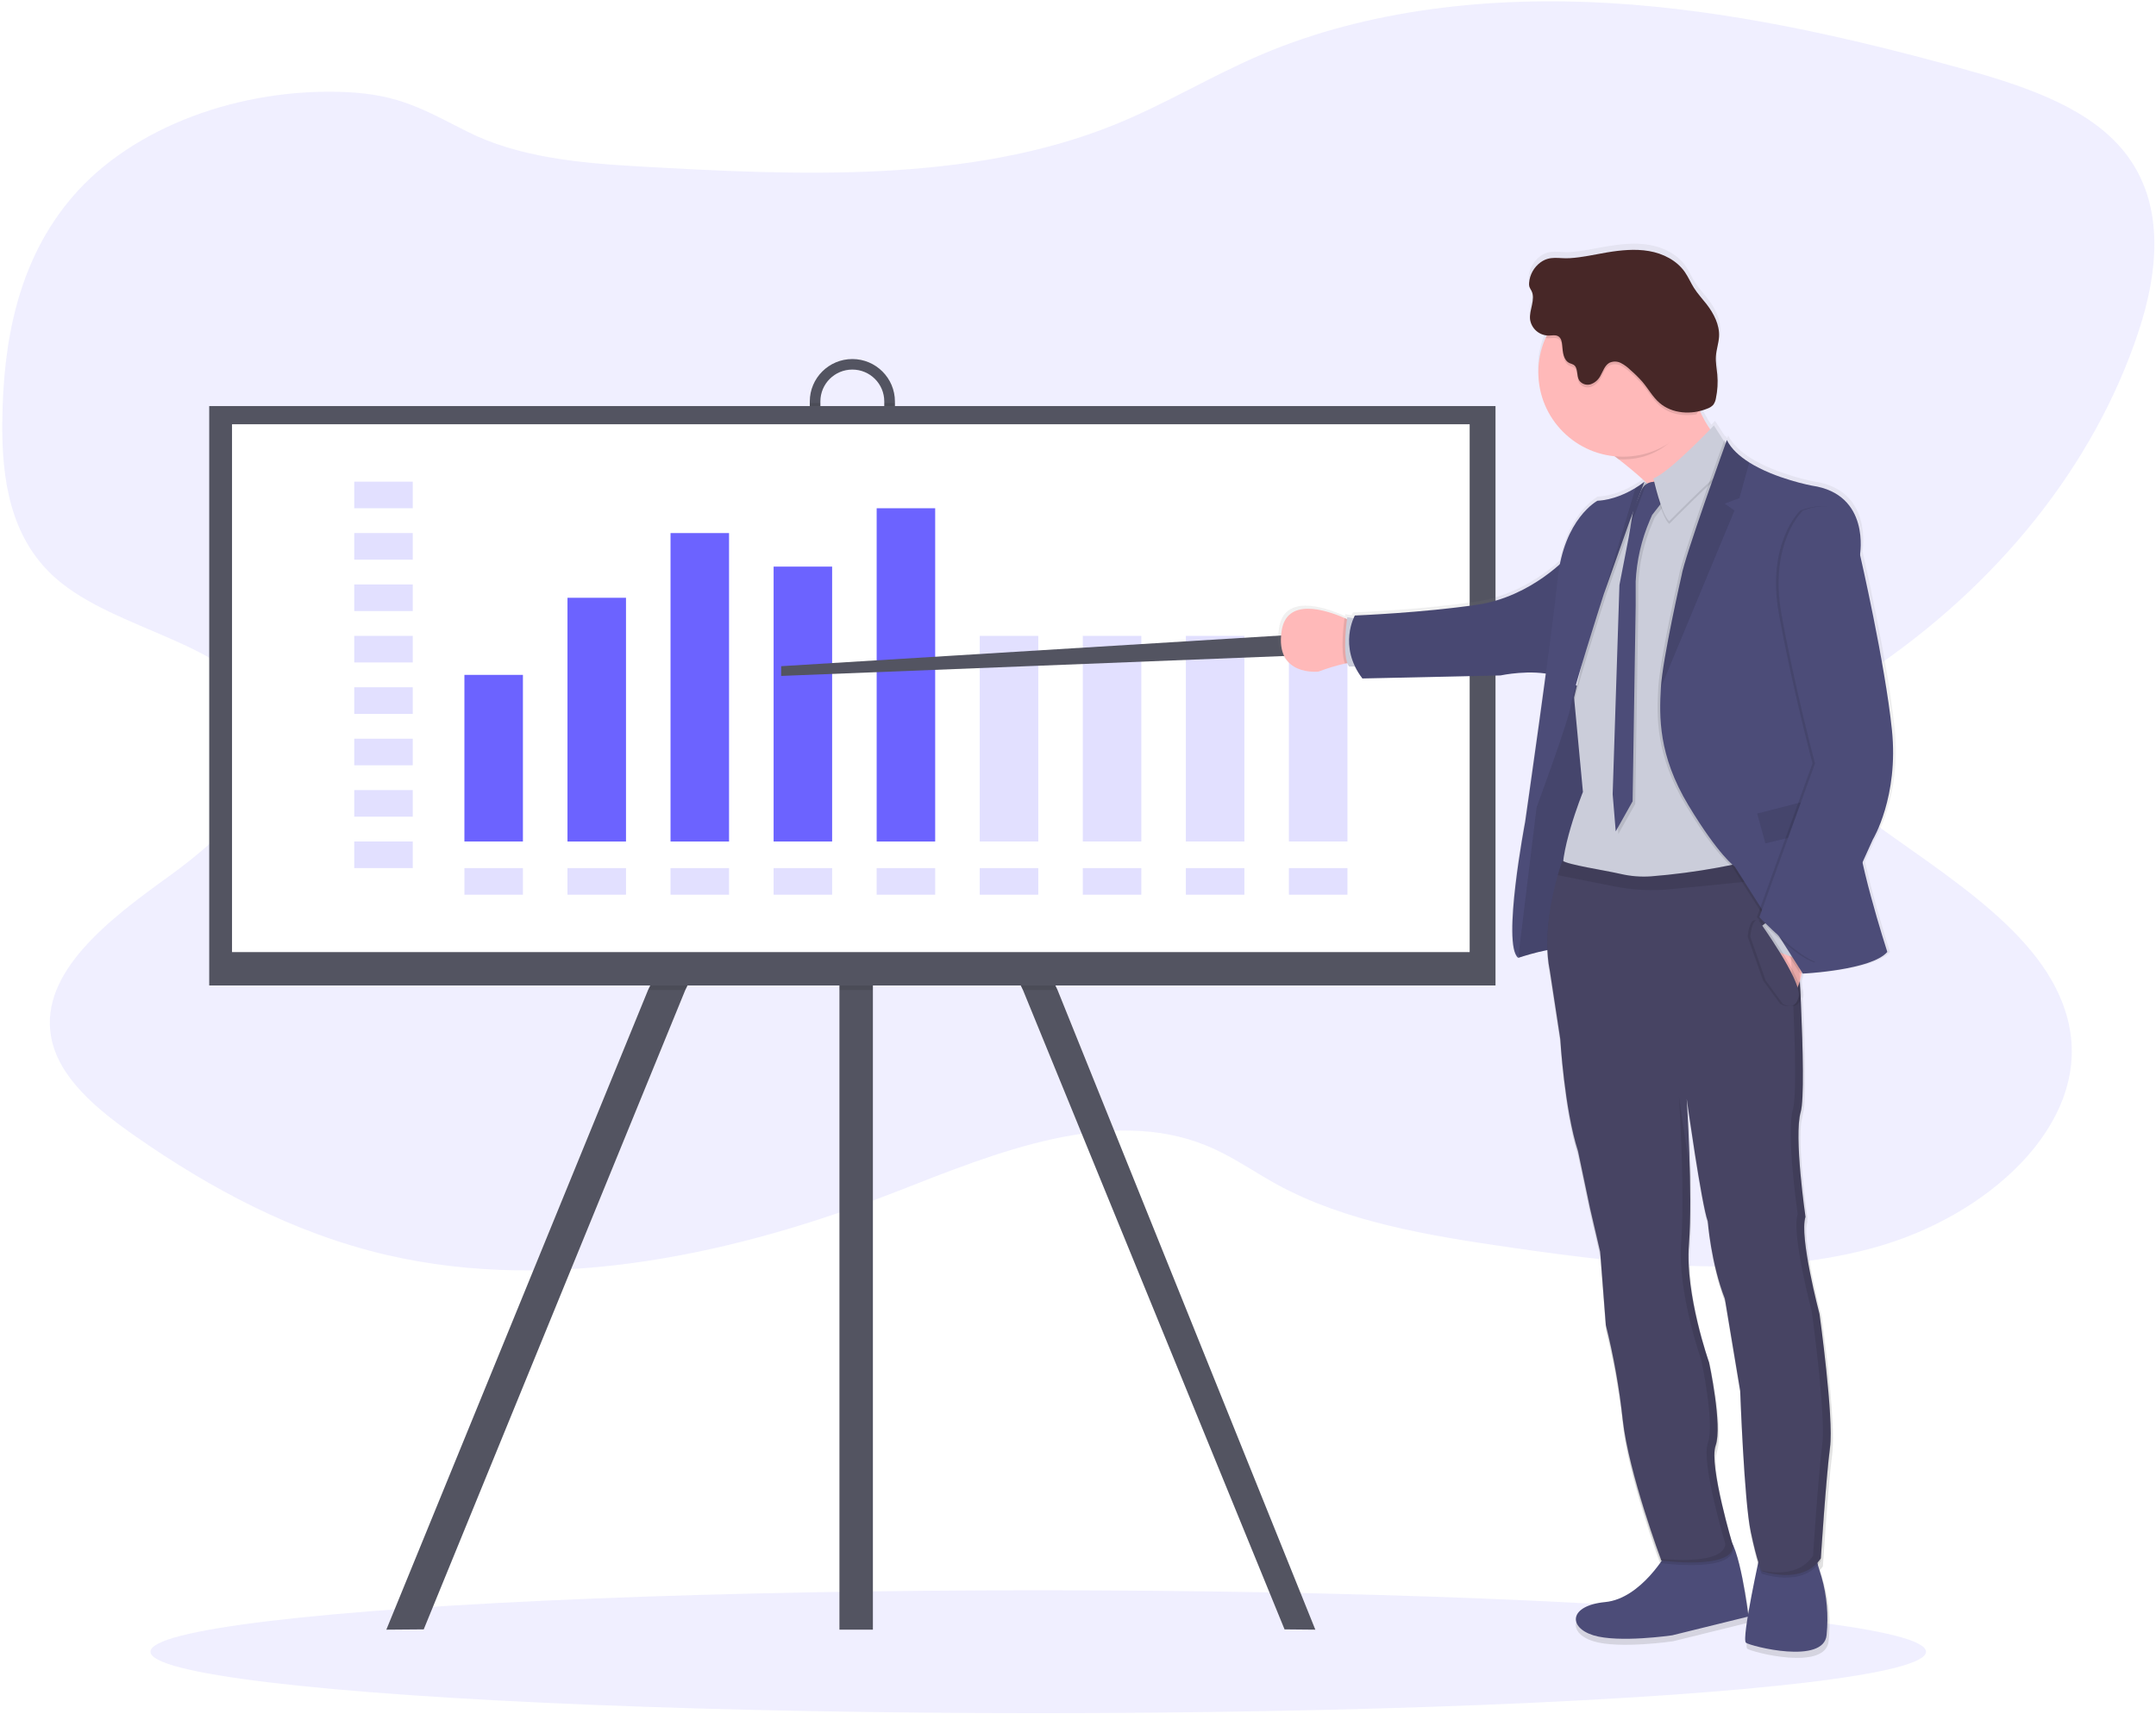 <?xml version="1.0" encoding="UTF-8"?>
<svg width="503px" height="400px" viewBox="0 0 503 400" version="1.1" xmlns="http://www.w3.org/2000/svg" xmlns:xlink="http://www.w3.org/1999/xlink">
    <!-- Generator: sketchtool 51 (57462) - http://www.bohemiancoding.com/sketch -->
    <title>A7A69737-1CC8-41B0-8C92-605B69F878A0</title>
    <desc>Created with sketchtool.</desc>
    <defs>
        <linearGradient x1="49.99%" y1="100.007%" x2="49.99%" y2="-0.002%" id="linearGradient-1">
            <stop stop-color="#808080" stop-opacity="0.25" offset="0%"></stop>
            <stop stop-color="#808080" stop-opacity="0.12" offset="54%"></stop>
            <stop stop-color="#808080" stop-opacity="0.1" offset="100%"></stop>
        </linearGradient>
    </defs>
    <g id="Page-1" stroke="none" stroke-width="1" fill="none" fill-rule="evenodd">
        <g id="Франшиза|Главная" transform="translate(-772, -3284)">
            <rect fill="#FFFFFF" x="0" y="0" width="1440" height="5659"></rect>
            <g id="undraw_business_plan_5i9d" transform="translate(735, 3268)">
                <ellipse id="Oval" fill="#6C63FF" fill-rule="nonzero" opacity="0.1" cx="279.223" cy="401.452" rx="207.119" ry="14.337"></ellipse>
                <path d="M53.885,61.954 C40.978,77.03 37.713,96.141 37.536,114.465 C37.411,127.386 39.18,141.402 49.99,150.931 C64.218,163.468 91.536,165.939 98.585,181.96 C104.836,196.197 90.29,210.519 76.316,220.566 C62.343,230.614 46.297,242.916 48.908,257.877 C50.562,267.43 59.636,274.929 68.685,281.225 C85.89,293.22 105.23,303.714 127.032,308.819 C166.587,318.07 209.311,308.493 246.376,293.993 C269.192,285.068 295.682,274.114 318.34,283.293 C324.322,285.716 329.4,289.377 334.915,292.409 C350.952,301.175 370.537,304.405 389.598,307.144 C417.536,311.175 446.897,314.538 473.815,307.269 C500.733,300 523.997,278.739 519.876,256.063 C515.991,234.702 491.256,220.777 471.546,206.186 C464.592,201.038 457.514,194.215 459.245,186.725 C460.62,180.785 467.093,176.649 472.863,172.81 C503.234,152.495 525.555,124.45 535.817,93.698 C540.664,79.189 542.414,62.472 531.599,50.237 C522.877,40.367 507.927,35.626 493.708,31.725 C467.324,24.485 440.28,18.367 412.53,16.717 C384.78,15.066 356.111,18.214 331.477,28.659 C319.663,33.673 308.954,40.276 297.024,45.103 C263.153,58.806 223.242,56.964 185.466,54.8 C171.968,54.027 157.86,52.655 146.141,46.772 C136.043,41.696 130.273,38.059 117.771,37.493 C93.267,36.384 67.916,45.534 53.885,61.954 Z" id="Shape" fill="#6C63FF" fill-rule="nonzero" opacity="0.1"></path>
                <polygon id="Shape" fill="#535461" fill-rule="nonzero" points="236.802 165.229 236.273 166.318 232.844 173.348 196.881 247.033 135.856 396.236 127.133 396.304 188.192 247.033 229.801 161.77 232.844 163.272 236.273 164.965"></polygon>
                <polygon id="Shape" fill="#535461" fill-rule="nonzero" points="343.869 396.304 336.69 396.236 275.66 247.033 240.644 175.281 236.273 166.318 235.739 165.229 236.273 164.965 240.644 162.806 242.745 161.77 283.728 247.033"></polygon>
                <rect id="Rectangle-path" fill="#535461" fill-rule="nonzero" x="232.844" y="141.728" width="7.804" height="254.576"></rect>
                <path d="M235.854,99.787 C230.373,99.793 225.93,104.225 225.925,109.695 L225.925,113.236 C225.846,116.829 227.721,120.183 230.827,122.003 C233.932,123.822 237.782,123.822 240.887,122.003 C243.993,120.183 245.868,116.829 245.789,113.236 L245.789,109.695 C245.781,104.225 241.337,99.793 235.854,99.787 Z M243.303,113.222 C243.303,117.329 239.966,120.659 235.85,120.659 C231.733,120.659 228.396,117.329 228.396,113.222 L228.396,109.681 C228.396,105.574 231.733,102.244 235.85,102.244 C239.966,102.244 243.303,105.574 243.303,109.681 L243.303,113.222 Z" id="Shape" fill="#535461" fill-rule="nonzero"></path>
                <polygon id="Shape" fill="#000000" fill-rule="nonzero" opacity="0.1" points="283.728 247.033 275.66 247.033 240.644 175.281 240.644 247.033 232.844 247.033 232.844 173.348 196.881 247.033 188.192 247.033 229.801 161.77 232.844 163.272 232.844 141.728 240.644 141.728 240.644 162.806 242.745 161.77"></polygon>
                <path d="M245.789,110.05 L245.789,113.236 C245.868,116.829 243.993,120.183 240.887,122.003 C237.782,123.822 233.932,123.822 230.827,122.003 C227.721,120.183 225.846,116.829 225.925,113.236 L225.925,110.05 L228.406,110.05 L228.406,113.236 C228.406,117.344 231.743,120.674 235.859,120.674 C239.976,120.674 243.313,117.344 243.313,113.236 L243.313,110.05 L245.789,110.05 Z" id="Shape" fill="#000000" fill-rule="nonzero" opacity="0.1"></path>
                <rect id="Rectangle-path" fill="#535461" fill-rule="nonzero" x="85.809" y="110.761" width="300.097" height="135.212"></rect>
                <rect id="Rectangle-path" fill="#FFFFFF" fill-rule="nonzero" x="91.132" y="115.007" width="288.744" height="123.178"></rect>
                <g id="Group" opacity="0.2" transform="translate(119.252, 128.111)" fill="#6C63FF" fill-rule="nonzero">
                    <rect id="Rectangle-path" x="0.394" y="0.288" width="13.651" height="6.204"></rect>
                </g>
                <g id="Group" opacity="0.2" transform="translate(119.252, 140.106)" fill="#6C63FF" fill-rule="nonzero">
                    <rect id="Rectangle-path" x="0.394" y="0.293" width="13.651" height="6.204"></rect>
                </g>
                <g id="Group" opacity="0.2" transform="translate(119.252, 152.101)" fill="#6C63FF" fill-rule="nonzero">
                    <rect id="Rectangle-path" x="0.394" y="0.293" width="13.651" height="6.204"></rect>
                </g>
                <g id="Group" opacity="0.2" transform="translate(119.252, 164.097)" fill="#6C63FF" fill-rule="nonzero">
                    <rect id="Rectangle-path" x="0.394" y="0.293" width="13.651" height="6.204"></rect>
                </g>
                <g id="Group" opacity="0.2" transform="translate(119.252, 176.092)" fill="#6C63FF" fill-rule="nonzero">
                    <rect id="Rectangle-path" x="0.394" y="0.297" width="13.651" height="6.204"></rect>
                </g>
                <g id="Group" opacity="0.2" transform="translate(119.252, 188.088)" fill="#6C63FF" fill-rule="nonzero">
                    <rect id="Rectangle-path" x="0.394" y="0.297" width="13.651" height="6.204"></rect>
                </g>
                <g id="Group" opacity="0.2" transform="translate(119.252, 200.083)" fill="#6C63FF" fill-rule="nonzero">
                    <rect id="Rectangle-path" x="0.394" y="0.297" width="13.651" height="6.204"></rect>
                </g>
                <g id="Group" opacity="0.2" transform="translate(119.252, 212.078)" fill="#6C63FF" fill-rule="nonzero">
                    <rect id="Rectangle-path" x="0.394" y="0.297" width="13.651" height="6.204"></rect>
                </g>
                <g id="Group" opacity="0.2" transform="translate(145.218, 218.316)" fill="#6C63FF" fill-rule="nonzero">
                    <rect id="Rectangle-path" x="0.13" y="0.269" width="13.651" height="6.204"></rect>
                </g>
                <g id="Group" opacity="0.2" transform="translate(169.261, 218.316)" fill="#6C63FF" fill-rule="nonzero">
                    <rect id="Rectangle-path" x="0.135" y="0.269" width="13.651" height="6.204"></rect>
                </g>
                <g id="Group" opacity="0.2" transform="translate(193.304, 218.316)" fill="#6C63FF" fill-rule="nonzero">
                    <rect id="Rectangle-path" x="0.135" y="0.269" width="13.651" height="6.204"></rect>
                </g>
                <g id="Group" opacity="0.2" transform="translate(217.346, 218.316)" fill="#6C63FF" fill-rule="nonzero">
                    <rect id="Rectangle-path" x="0.139" y="0.269" width="13.651" height="6.204"></rect>
                </g>
                <g id="Group" opacity="0.2" transform="translate(241.389, 218.316)" fill="#6C63FF" fill-rule="nonzero">
                    <rect id="Rectangle-path" x="0.139" y="0.269" width="13.651" height="6.204"></rect>
                </g>
                <g id="Group" opacity="0.2" transform="translate(265.432, 218.316)" fill="#6C63FF" fill-rule="nonzero">
                    <rect id="Rectangle-path" x="0.144" y="0.269" width="13.651" height="6.204"></rect>
                </g>
                <g id="Group" opacity="0.2" transform="translate(289.475, 218.316)" fill="#6C63FF" fill-rule="nonzero">
                    <rect id="Rectangle-path" x="0.144" y="0.269" width="13.651" height="6.204"></rect>
                </g>
                <g id="Group" opacity="0.2" transform="translate(313.517, 218.316)" fill="#6C63FF" fill-rule="nonzero">
                    <rect id="Rectangle-path" x="0.149" y="0.269" width="13.651" height="6.204"></rect>
                </g>
                <g id="Group" opacity="0.2" transform="translate(337.56, 218.316)" fill="#6C63FF" fill-rule="nonzero">
                    <rect id="Rectangle-path" x="0.149" y="0.269" width="13.651" height="6.204"></rect>
                </g>
                <rect id="Rectangle-path" fill="#6C63FF" fill-rule="nonzero" x="145.348" y="173.492" width="13.651" height="38.884"></rect>
                <rect id="Rectangle-path" fill="#6C63FF" fill-rule="nonzero" x="169.396" y="155.499" width="13.651" height="56.882"></rect>
                <rect id="Rectangle-path" fill="#6C63FF" fill-rule="nonzero" x="193.438" y="140.399" width="13.651" height="71.982"></rect>
                <rect id="Rectangle-path" fill="#6C63FF" fill-rule="nonzero" x="217.486" y="148.225" width="13.651" height="64.151"></rect>
                <rect id="Rectangle-path" fill="#6C63FF" fill-rule="nonzero" x="241.529" y="134.607" width="13.651" height="77.773"></rect>
                <g id="Group" opacity="0.2" transform="translate(265.432, 164.097)" fill="#6C63FF" fill-rule="nonzero">
                    <rect id="Rectangle-path" x="0.144" y="0.293" width="13.651" height="47.986"></rect>
                </g>
                <g id="Group" opacity="0.2" transform="translate(289.475, 164.097)" fill="#6C63FF" fill-rule="nonzero">
                    <rect id="Rectangle-path" x="0.144" y="0.293" width="13.651" height="47.986"></rect>
                </g>
                <g id="Group" opacity="0.2" transform="translate(313.517, 164.097)" fill="#6C63FF" fill-rule="nonzero">
                    <rect id="Rectangle-path" x="0.149" y="0.293" width="13.651" height="47.986"></rect>
                </g>
                <g id="Group" opacity="0.2" transform="translate(337.56, 164.097)" fill="#6C63FF" fill-rule="nonzero">
                    <rect id="Rectangle-path" x="0.149" y="0.293" width="13.651" height="47.986"></rect>
                </g>
                <polygon id="Shape" fill="#535461" fill-rule="nonzero" points="336.142 164.284 219.246 171.462 219.246 173.736 338.632 169.01"></polygon>
                <path d="M474.541,211.671 C474.541,211.671 480.658,201.633 479.032,185.885 C477.407,170.138 471.526,144.65 471.526,144.65 C471.526,144.65 474.08,130.371 460.231,128.365 C460.231,128.365 451.624,126.767 445.469,122.905 C443.18,121.465 441.232,119.724 440.179,117.627 C440.179,117.627 440.098,117.862 439.939,118.294 C439.803,118.078 439.678,117.855 439.564,117.627 C439.564,117.627 439.53,117.713 439.477,117.867 L437.126,114.21 C437.126,114.21 436.804,114.551 436.26,115.113 C435.315,113.758 434.509,112.311 433.856,110.794 C434.441,110.653 435.014,110.47 435.573,110.247 C436.107,110.071 436.588,109.764 436.972,109.355 C437.309,108.888 437.527,108.346 437.607,107.776 C437.982,105.952 438.089,104.084 437.924,102.229 C437.794,100.79 437.501,99.351 437.602,97.887 C437.708,96.328 438.261,94.821 438.338,93.257 C438.472,90.503 437.102,87.883 435.409,85.7 C434.399,84.4 433.265,83.19 432.389,81.799 C431.63,80.59 431.077,79.256 430.259,78.08 C428.336,75.345 425.129,73.733 421.84,73.162 C418.55,72.591 415.165,72.946 411.871,73.489 C408.986,73.968 406.101,74.664 403.216,74.832 C400.696,74.976 398.643,74.127 396.335,75.792 C394.788,76.929 393.81,78.679 393.652,80.59 C393.614,80.911 393.639,81.237 393.724,81.549 C393.86,81.873 394.021,82.186 394.205,82.485 C395.229,84.5 393.671,86.895 393.873,89.145 C394.127,91.194 395.759,92.799 397.816,93.022 C397.725,93.214 397.624,93.401 397.537,93.598 C394.946,99.438 395.322,106.164 398.547,111.681 C401.772,117.198 407.454,120.835 413.824,121.46 L414.718,122.147 C416.738,123.706 419.007,125.573 421.195,127.602 L421.152,127.636 L420.796,127.434 C420.13,127.96 419.43,128.441 418.7,128.874 C416.675,130.112 413.41,131.719 409.736,131.901 C409.736,131.901 403.158,135.38 400.894,146.852 C397.643,149.76 390.685,155.009 381.491,156.377 C368.57,158.296 352.64,158.924 352.64,158.924 C352.64,158.924 352.51,159.155 352.327,159.577 L350.856,159.308 C350.856,159.308 350.856,159.486 350.793,159.788 L350.216,159.529 C345.653,157.538 336.536,154.635 335.382,162.633 C333.833,173.362 344.085,172.129 344.085,172.129 C346.113,171.36 348.19,170.73 350.303,170.243 L350.875,170.133 C350.972,170.413 351.108,170.678 351.279,170.92 L352.673,170.92 C353.158,171.92 353.743,172.868 354.419,173.751 L386.915,173.041 C386.915,173.041 392.469,171.832 397.595,172.599 C395.359,189.278 392.719,207.568 392.719,207.568 C392.719,207.568 387.189,236.535 391.06,239.562 C393.307,238.814 395.596,238.202 397.917,237.729 C397.952,239.519 398.142,241.303 398.484,243.06 L400.961,259.235 C400.961,259.235 401.923,275.76 405.139,285.625 L407.976,299.107 L410.352,309.299 L411.689,326.596 C413.524,333.924 414.852,341.369 415.661,348.879 C416.916,360.5 423.729,379.28 424.638,381.751 C422.311,385.038 417.531,390.613 411.535,391.189 C402.976,392.014 402.769,397.162 408.751,399.015 C414.733,400.867 427.321,399.015 427.321,399.015 L445.074,394.634 C444.541,397.901 444.262,400.483 444.651,400.761 C445.786,401.586 463.015,406.039 463.635,398.909 C463.684,398.32 463.727,397.749 463.765,397.196 C464.022,392.629 463.41,388.054 461.962,383.713 C461.823,383.286 461.698,382.854 461.587,382.423 C461.843,382.137 462.077,381.834 462.289,381.516 C462.289,381.516 463.53,362.265 464.458,355.366 C464.53,354.814 464.578,354.142 464.602,353.384 C465.03,345.112 462.005,323.352 462.005,323.352 C462.005,323.352 458.269,309.198 458.409,302.692 C458.43,302.151 458.522,301.615 458.683,301.099 C458.683,301.099 458.683,300.969 458.635,300.753 C458.635,300.662 458.678,300.566 458.707,300.48 C458.707,300.48 456.812,287.525 457.077,279.819 C457.114,278.669 457.275,277.527 457.557,276.412 C457.858,274.948 458.011,273.458 458.014,271.964 C458.255,266.686 457.976,257.57 457.591,249.019 C457.634,248.875 457.678,248.732 457.711,248.564 C457.789,247.883 457.708,247.193 457.476,246.548 C457.447,245.997 457.423,245.45 457.394,244.907 C457.553,244.365 457.682,243.789 457.798,243.194 L458.048,243.194 L458.048,243.228 C458.048,243.228 474.214,242.456 477.931,238.132 C477.931,238.132 474.176,226.487 472.094,217.021 L474.541,211.671 Z M404.875,175.449 L404.62,175.358 C405.029,173.919 405.515,172.244 406.063,170.488 C405.596,172.388 405.192,174.115 404.875,175.449 Z M421.282,127.712 L421.354,127.78 L421.277,127.736 L421.282,127.712 Z M441.478,377.466 C440.607,374.477 437.15,362.289 437.261,356.479 C437.285,355.974 437.374,355.474 437.525,354.991 C437.846,353.938 438.008,352.844 438.006,351.743 C438.352,345.678 436.025,334.81 436.025,334.81 C436.025,334.81 430.817,320.152 431.216,308.512 C431.216,308.219 431.25,307.926 431.269,307.634 C431.356,306.53 431.423,305.335 431.471,304.073 L431.471,304.049 C431.668,299.554 431.625,294.141 431.495,289.094 L431.466,288.906 C431.288,282.223 430.957,276.206 430.817,273.826 C431.298,277.266 434.375,298.68 435.703,302.183 C435.703,302.183 436.429,312.062 439.727,320.416 L443.343,342.132 C443.343,342.132 444.271,367.975 445.815,375.283 C446.507,378.536 447.094,380.729 447.532,382.159 C446.906,385.071 445.897,389.951 445.219,393.991 C444.82,391.357 443.415,381.319 441.482,377.466 L441.478,377.466 Z" id="Shape" fill="url(#linearGradient-1)" fill-rule="nonzero"></path>
                <path d="M426.018,378.133 C426.018,378.133 419.983,389.049 411.496,389.864 C403.009,390.68 402.807,395.781 408.736,397.618 C414.665,399.456 427.143,397.618 427.143,397.618 L444.935,393.233 C444.935,393.233 442.786,375.681 439.924,374.765 C437.063,373.848 426.018,378.133 426.018,378.133 Z" id="Shape" fill="#4C4C78" fill-rule="nonzero"></path>
                <path d="M447.705,378.334 C447.705,378.334 443.204,398.535 444.339,399.355 C445.474,400.176 462.539,404.556 463.155,397.518 C463.203,396.926 463.246,396.36 463.284,395.819 C463.536,391.292 462.93,386.758 461.496,382.456 C461.015,381.017 460.678,379.476 460.803,378.334 C461.087,375.48 447.705,378.334 447.705,378.334 Z" id="Shape" fill="#4C4C78" fill-rule="nonzero"></path>
                <path d="M442.122,122.588 C442.122,122.588 428.317,156.425 430.774,145.557 C432.399,138.36 421.892,128.797 414.627,123.178 C410.929,120.299 408.073,118.471 408.073,118.471 C408.073,118.471 433.991,88.32 432.154,101.327 C431.65,104.89 432.139,108.522 433.568,111.826 C436.429,118.61 442.122,122.588 442.122,122.588 Z" id="Shape" fill="#FFB9B9" fill-rule="nonzero"></path>
                <path d="M353.938,170.656 C353.207,170.469 352.015,170.589 350.779,170.853 C348.686,171.335 346.628,171.959 344.619,172.719 C344.619,172.719 334.459,173.943 335.993,163.31 C337.132,155.383 346.167,158.262 350.692,160.23 C352.231,160.906 353.25,161.472 353.25,161.472 L353.938,170.656 Z" id="Shape" fill="#FFB9B9" fill-rule="nonzero"></path>
                <path d="M353.938,170.656 C353.207,170.469 352.015,170.589 350.779,170.853 C349.673,168.07 350.514,161.472 350.692,160.23 C352.231,160.906 353.25,161.472 353.25,161.472 L353.938,170.656 Z" id="Shape" fill="#000000" fill-rule="nonzero" opacity="0.1"></path>
                <path d="M353.981,160.503 L351.322,160.023 C351.322,160.023 349.961,169.14 351.741,171.539 L354.799,171.539 L353.981,160.503 Z" id="Shape" fill="#CBCDDA" fill-rule="nonzero"></path>
                <path d="M407.313,177.138 C407.313,177.138 399.186,172.287 398.215,178.41 C397.244,184.532 395.965,194.992 395.965,194.992 L393.714,208.307 L390.8,234.985 L391.209,239.524 C391.209,239.524 399.864,236.616 401.894,237.638 C403.923,238.66 405.577,226.415 405.577,226.415 L408.943,213.763 L409.453,186.931 L407.313,177.138 Z" id="Shape" fill="#4C4C78" fill-rule="nonzero"></path>
                <path d="M407.313,177.138 C407.313,177.138 399.186,172.287 398.215,178.41 C397.244,184.532 395.965,194.992 395.965,194.992 L393.714,208.307 L390.8,234.985 L391.209,239.524 C391.209,239.524 399.864,236.616 401.894,237.638 C403.923,238.66 405.577,226.415 405.577,226.415 L408.943,213.763 L409.453,186.931 L407.313,177.138 Z" id="Shape" fill="#000000" fill-rule="nonzero" opacity="0.1"></path>
                <path d="M402.932,145.71 C402.932,145.71 394.498,155.201 381.693,157.111 C368.888,159.02 353.087,159.639 353.087,159.639 C353.087,159.639 349.101,166.755 354.852,174.331 L387.069,173.621 C387.069,173.621 394.2,172.076 399.725,173.621 L402.932,145.71 Z" id="Shape" fill="#4C4C78" fill-rule="nonzero"></path>
                <path d="M402.932,145.71 C402.932,145.71 394.498,155.201 381.693,157.111 C368.888,159.02 353.087,159.639 353.087,159.639 C353.087,159.639 349.101,166.755 354.852,174.331 L387.069,173.621 C387.069,173.621 394.2,172.076 399.725,173.621 L402.932,145.71 Z" id="Shape" fill="#000000" fill-rule="nonzero" opacity="0.05"></path>
                <g id="Group" transform="translate(0.029, 0.134)"></g>
                <path d="M432.202,111.533 C429.057,118.251 423.59,123.202 415.661,123.202 C415.31,123.202 414.968,123.202 414.627,123.178 C410.929,120.299 408.073,118.471 408.073,118.471 C408.073,118.471 433.991,88.32 432.154,101.327 C431.586,105.31 430.937,108.544 432.202,111.533 Z" id="Shape" fill="#000000" fill-rule="nonzero" opacity="0.1"></path>
                <path d="M435.414,102.872 C435.406,113.76 426.555,122.58 415.645,122.574 C404.734,122.567 395.893,113.737 395.897,102.85 C395.902,91.963 404.75,83.14 415.661,83.142 C420.906,83.132 425.939,85.208 429.647,88.911 C433.354,92.614 435.429,97.638 435.414,102.872 Z" id="Shape" fill="#FFB9B9" fill-rule="nonzero"></path>
                <path d="M447.488,223.354 C447.488,223.354 403.423,227.236 401.807,221.622 C400.191,216.008 406.303,200.808 406.303,200.808 L404.312,179.585 L404.24,178.774 C404.24,178.774 409.76,155.815 409.559,153.982 C409.366,152.332 418.445,133.067 420.31,129.128 C420.532,128.672 420.647,128.423 420.647,128.423 L420.998,128.624 L421.152,128.715 L423.311,129.972 L431.837,127.957 L442.112,122.588 L443.074,181.322 L447.488,223.354 Z" id="Shape" fill="#CBCDDA" fill-rule="nonzero"></path>
                <path d="M424.585,129.133 C424.585,129.133 421.57,128.317 420.392,131.325 C419.931,132.619 419.385,133.88 418.757,135.102 L417.584,142.088 L415.435,153.124 L413.848,201.945 L414.564,210.615 L418.502,203.629 L419.219,157.994 L419.219,152.317 C419.449,147.41 420.56,142.583 422.498,138.067 L423.046,136.786 L426.47,132.395 L424.585,129.133 Z" id="Shape" fill="#000000" fill-rule="nonzero" opacity="0.1"></path>
                <path d="M423.975,128.519 C423.975,128.519 420.955,127.703 419.781,130.711 C419.32,132.005 418.772,133.266 418.142,134.487 L416.968,141.478 L414.819,152.514 L413.237,201.335 L413.954,210.01 L417.892,203 L418.608,157.394 L418.608,151.703 C418.843,146.796 419.954,141.971 421.888,137.453 L422.441,136.172 L425.864,131.786 L423.975,128.519 Z" id="Shape" fill="#4C4C78" fill-rule="nonzero"></path>
                <path d="M436.857,115.919 C436.857,115.919 426.427,126.954 422.744,128.264 C422.744,128.264 424.585,136.632 426.427,138.264 C426.427,138.264 437.371,127.127 439.309,126.225 L440.934,122.257 L436.857,115.919 Z" id="Shape" fill="#000000" fill-rule="nonzero" opacity="0.1"></path>
                <path d="M436.857,115.29 C436.857,115.29 426.427,126.326 422.744,127.636 C422.744,127.636 424.585,136.004 426.427,137.635 C426.427,137.635 437.371,126.499 439.309,125.596 L440.934,121.633 L436.857,115.29 Z" id="Shape" fill="#CBCDDA" fill-rule="nonzero"></path>
                <path d="M421.258,128.423 L421.152,128.71 L417.81,137.649 L411.833,154.515 C411.833,154.515 411.78,154.688 411.674,154.995 C410.684,158.066 405.361,174.73 404.312,179.571 L404.24,178.76 C404.24,178.76 409.76,155.801 409.559,153.968 C409.366,152.317 418.445,133.053 420.31,129.114 C420.609,128.912 420.839,128.739 420.998,128.61 L421.258,128.423 Z" id="Shape" fill="#000000" fill-rule="nonzero" opacity="0.1"></path>
                <path d="M420.647,128.418 L417.194,137.649 L411.217,154.515 C411.217,154.515 411.165,154.688 411.059,154.995 C410.011,158.267 404.033,176.946 403.553,180.363 C403.009,184.115 395.493,204.397 395.493,204.397 L391.199,239.514 C387.353,236.535 392.815,207.846 392.815,207.846 C392.815,207.846 398.951,165.301 400.403,151.147 C401.855,136.992 409.688,132.856 409.688,132.856 C413.304,132.674 416.565,131.081 418.57,129.857 C419.294,129.425 419.988,128.944 420.647,128.418 Z" id="Shape" fill="#4C4C78" fill-rule="nonzero"></path>
                <path d="M463.948,354.358 C463.03,361.195 461.803,380.268 461.803,380.268 C457.509,386.693 447.998,383.224 447.998,383.224 C447.998,383.224 446.979,381.305 445.445,374.04 C443.911,366.776 442.992,341.187 442.992,341.187 L439.41,319.691 C436.14,311.424 435.424,301.631 435.424,301.631 C433.981,297.855 430.514,273.063 430.514,273.063 C430.514,273.063 431.957,295.302 431.029,307.039 C430.101,318.775 435.727,334.566 435.727,334.566 C435.727,334.566 438.9,349.363 437.261,353.955 C435.621,358.547 441.353,377.519 441.353,377.519 C440.872,383.032 424.59,380.786 424.59,380.786 C424.59,380.786 416.93,360.274 415.588,347.929 C414.784,340.49 413.469,333.115 411.65,325.857 L410.323,308.713 L407.967,298.58 L405.159,285.217 C401.985,275.424 401.019,259.048 401.019,259.048 L398.561,242.979 C396.955,235.033 399.042,225.705 400.427,220.825 C401.028,218.709 401.509,217.419 401.509,217.419 C402.918,218.417 410.987,219.588 415.16,220.538 C417.445,221.063 419.794,221.25 422.133,221.094 C432.685,220.258 443.124,218.348 453.287,215.394 C453.975,215.188 454.341,215.068 454.341,215.068 L454.557,216.905 L455.067,221.281 L455.975,229.05 C455.975,229.05 458.736,270.472 457.101,276.071 C455.466,281.671 458.226,300.542 458.226,300.542 C456.692,305.019 461.496,323.213 461.496,323.213 C461.496,323.213 464.871,347.521 463.948,354.358 Z" id="Shape" fill="#000000" fill-rule="nonzero" opacity="0.1"></path>
                <path d="M463.948,353.758 C463.03,360.596 461.803,379.668 461.803,379.668 C457.509,386.098 447.998,382.624 447.998,382.624 C447.998,382.624 446.979,380.705 445.445,373.445 C443.911,366.186 442.992,340.587 442.992,340.587 L439.41,319.063 C436.164,310.796 435.424,300.979 435.424,300.979 C433.981,297.202 430.514,272.41 430.514,272.41 C430.514,272.41 431.957,294.65 431.029,306.386 C430.101,318.122 435.727,333.932 435.727,333.932 C435.727,333.932 438.9,348.73 437.261,353.322 C435.621,357.914 441.353,376.89 441.353,376.89 C440.872,382.399 424.59,380.153 424.59,380.153 C424.59,380.153 416.93,359.665 415.588,347.314 C414.784,339.876 413.469,332.501 411.65,325.243 L410.323,308.104 L407.967,298.004 L405.159,284.641 C401.985,274.843 401.019,258.467 401.019,258.467 L398.561,242.398 C396.955,234.452 399.042,225.125 400.427,220.245 C401.028,218.134 401.509,216.843 401.509,216.843 C402.918,217.841 410.987,219.007 415.16,219.957 C417.444,220.485 419.794,220.672 422.133,220.514 C432.685,219.678 443.124,217.768 453.287,214.813 L454.341,214.492 L454.557,216.325 L455.067,220.706 L455.975,228.474 C455.975,228.474 458.736,269.891 457.101,275.496 C455.466,281.1 458.226,299.966 458.226,299.966 C456.692,304.438 461.496,322.633 461.496,322.633 C461.496,322.633 464.871,346.911 463.948,353.758 Z" id="Shape" fill="#474463" fill-rule="nonzero"></path>
                <path d="M435.414,102.872 C435.42,106.32 434.518,109.709 432.798,112.699 C429.721,113.241 426.446,112.641 424.143,110.612 C422.566,109.225 421.546,107.33 420.19,105.723 C419.312,104.735 418.369,103.807 417.368,102.944 C416.713,102.294 415.962,101.749 415.141,101.327 C414.304,100.906 413.318,100.895 412.472,101.299 C411.386,101.903 411.03,103.251 410.4,104.326 C409.926,105.249 409.115,105.955 408.135,106.298 C407.129,106.619 406.031,106.248 405.428,105.382 C404.76,104.235 405.25,102.445 404.13,101.745 C403.834,101.599 403.529,101.474 403.216,101.371 C401.773,100.718 401.605,98.784 401.48,97.201 C401.418,96.424 401.249,95.546 400.595,95.128 C399.941,94.711 399.081,94.922 398.302,94.936 C398.071,94.945 397.84,94.928 397.614,94.884 C401.399,86.371 410.637,81.661 419.767,83.59 C428.898,85.519 435.43,93.56 435.433,102.872 L435.414,102.872 Z" id="Shape" fill="#000000" fill-rule="nonzero" opacity="0.1"></path>
                <path d="M396.402,77.231 C394.866,78.362 393.896,80.102 393.743,82 C393.707,82.314 393.731,82.632 393.815,82.936 C393.95,83.259 394.11,83.57 394.296,83.867 C395.306,85.868 393.762,88.238 393.96,90.469 C394.236,92.649 396.085,94.289 398.287,94.308 C399.066,94.308 399.922,94.077 400.581,94.5 C401.24,94.922 401.403,95.795 401.466,96.572 C401.591,98.156 401.749,100.09 403.197,100.742 C403.509,100.848 403.814,100.973 404.11,101.116 C405.236,101.817 404.745,103.611 405.414,104.753 C406.016,105.619 407.115,105.991 408.121,105.67 C409.099,105.328 409.908,104.623 410.381,103.703 C411.001,102.623 411.371,101.303 412.458,100.675 C413.303,100.267 414.29,100.276 415.127,100.699 C415.948,101.122 416.699,101.669 417.353,102.321 C418.356,103.182 419.299,104.11 420.176,105.099 C421.532,106.701 422.551,108.597 424.128,109.983 C427.1,112.589 431.649,112.862 435.313,111.36 C435.842,111.184 436.319,110.881 436.703,110.478 C437.037,110.013 437.253,109.475 437.333,108.909 C437.705,107.102 437.812,105.252 437.65,103.415 C437.52,101.975 437.227,100.536 437.328,99.096 C437.429,97.551 437.982,96.059 438.059,94.514 C438.193,91.779 436.833,89.183 435.174,87.019 C434.173,85.729 433.048,84.534 432.183,83.152 C431.428,81.952 430.88,80.633 430.072,79.472 C428.177,76.761 424.984,75.153 421.724,74.592 C418.464,74.031 415.112,74.376 411.847,74.918 C409.001,75.398 406.135,76.08 403.25,76.247 C400.725,76.425 398.691,75.576 396.402,77.231 Z" id="Shape" fill="#472727" fill-rule="nonzero"></path>
                <path d="M420.647,128.418 L417.194,137.649 L411.217,154.515 C411.217,154.515 411.165,154.688 411.059,154.995 L411.059,155.019 L418.579,129.848 C419.3,129.418 419.991,128.94 420.647,128.418 Z" id="Shape" fill="#000000" fill-rule="nonzero" opacity="0.1"></path>
                <path d="M457.971,234.068 C457.971,234.068 458.327,245.238 455.312,248.045 L447.286,232.946 L454.018,229.678 L457.971,234.068 Z" id="Shape" fill="#FFB9B9" fill-rule="nonzero"></path>
                <path d="M476.705,238.147 C473.022,242.432 456.99,243.199 456.99,243.199 L441.122,218.249 C441.122,218.249 437.366,215.648 430.312,203.936 C423.258,192.224 423.489,183.203 423.883,176.467 C424.277,169.73 428.692,150.369 428.692,150.369 C429.379,146.013 439.271,118.702 439.271,118.702 C440.309,120.77 442.242,122.497 444.502,123.922 C450.609,127.76 459.135,129.334 459.135,129.334 C472.868,131.325 470.334,145.48 470.334,145.48 C470.334,145.48 470.488,200.5 469.641,207.084 C468.795,213.667 476.705,238.147 476.705,238.147 Z" id="Shape" fill="#000000" fill-rule="nonzero" opacity="0.1"></path>
                <polygon id="Shape" fill="#CBCDDA" fill-rule="nonzero" points="458.178 236.208 457.716 240.292 452.143 238.252 448.056 232.077 451.124 229.678"></polygon>
                <path d="M457.981,220.394 L455.067,220.691 L426.97,223.493 C422.458,223.945 417.904,223.722 413.458,222.831 L400.427,220.23 C401.028,218.119 401.509,216.829 401.509,216.829 C402.918,217.827 410.987,218.993 415.16,219.943 C417.444,220.47 419.794,220.658 422.133,220.499 C432.685,219.663 443.124,217.753 453.287,214.799 L454.557,216.31 L457.981,220.394 Z" id="Shape" fill="#000000" fill-rule="nonzero" opacity="0.1"></path>
                <g id="Group" opacity="0.1" transform="translate(401.033, 214.478)" fill="#000000" fill-rule="nonzero">
                    <path d="M0.781,2.511 C0.685,2.463 0.591,2.41 0.501,2.351 C0.501,2.351 0.501,2.381 0.471,2.426 L0.781,2.511 Z" id="Shape"></path>
                    <path d="M60.487,108.15 C60.487,108.15 55.678,89.956 57.217,85.484 C57.217,85.484 54.457,66.627 56.097,61.013 C57.736,55.399 54.967,13.991 54.967,13.991 L54.058,6.223 L53.548,1.842 L53.336,0.01 L52.279,0.331 L51.625,0.523 L51.706,1.233 L52.216,5.609 L53.125,13.377 C53.125,13.377 55.885,54.8 54.255,60.399 C52.625,65.999 55.375,84.87 55.375,84.87 C53.841,89.346 58.645,107.536 58.645,107.536 C58.645,107.536 62.011,131.824 61.102,138.657 C60.193,145.49 58.953,164.567 58.953,164.567 C55.818,169.264 49.898,168.679 46.931,168.022 L46.984,168.137 C46.984,168.137 56.496,171.611 60.79,165.181 C60.79,165.181 62.016,146.099 62.939,139.271 C63.862,132.443 60.487,108.15 60.487,108.15 Z" id="Shape"></path>
                    <path d="M36.256,138.863 C37.891,134.272 34.723,119.474 34.723,119.474 C34.723,119.474 29.101,103.64 30.02,91.928 C30.404,87.039 30.38,80.331 30.217,74.175 C28.914,66.234 27.664,57.381 27.664,57.381 C27.664,57.381 29.106,79.621 28.183,91.352 C27.26,103.084 32.881,118.903 32.881,118.903 C32.881,118.903 36.054,133.696 34.415,138.288 C32.775,142.879 38.497,161.832 38.497,161.832 C38.089,166.246 27.582,165.671 23.413,165.287 L23.572,165.709 C23.572,165.709 39.829,167.955 40.339,162.446 C40.349,162.432 34.622,143.455 36.256,138.863 Z" id="Shape"></path>
                </g>
                <path d="M477.316,238.147 C473.637,242.432 457.601,243.199 457.601,243.199 L441.733,218.249 C441.733,218.249 437.977,215.648 430.918,203.936 C423.859,192.224 424.1,183.203 424.489,176.467 C424.879,169.73 429.298,150.369 429.298,150.369 C429.985,146.013 439.876,118.702 439.876,118.702 C440.91,120.77 442.843,122.497 445.108,123.922 C451.215,127.76 459.741,129.334 459.741,129.334 C473.469,131.325 470.935,145.48 470.935,145.48 C470.935,145.48 471.089,200.5 470.242,207.084 C469.396,213.667 477.316,238.147 477.316,238.147 Z" id="Shape" fill="#4C4C78" fill-rule="nonzero"></path>
                <path d="M442.814,132.242 L439.362,133.523 L441.66,135.13 L424.494,176.452 C424.893,169.735 429.302,150.355 429.302,150.355 C429.99,145.998 439.881,118.687 439.881,118.687 C440.915,120.755 442.848,122.482 445.113,123.908 L442.814,132.242 Z" id="Shape" fill="#000000" fill-rule="nonzero" opacity="0.1"></path>
                <polygon id="Shape" fill="#000000" fill-rule="nonzero" opacity="0.1" points="446.955 205.855 464.515 201.34 466.819 208.456 448.873 212.822"></polygon>
                <path d="M457,135.15 C457,135.15 449.022,142.64 452.032,159.332 C455.043,176.025 459.856,194.148 459.856,194.148 L446.873,230.038 C446.873,230.038 455.923,239.452 460.37,240.594 L473.329,211.896 C473.329,211.896 479.388,201.95 477.777,186.341 C476.167,170.733 470.339,145.475 470.339,145.475 C470.339,145.475 470.343,130.102 457,135.15 Z" id="Shape" fill="#000000" fill-rule="nonzero" opacity="0.1"></path>
                <path d="M457.61,135.15 C457.61,135.15 449.628,142.64 452.629,159.332 C455.629,176.025 460.447,194.148 460.447,194.148 L447.464,230.038 C447.464,230.038 456.514,239.452 460.962,240.594 L473.945,211.896 C473.945,211.896 480.004,201.95 478.393,186.341 C476.782,170.733 470.954,145.475 470.954,145.475 C470.954,145.475 470.954,130.102 457.61,135.15 Z" id="Shape" fill="#4C4C78" fill-rule="nonzero"></path>
                <path d="M447.897,230.801 C447.897,230.801 458.019,244.783 457.254,248.506 C456.49,252.229 453.523,250.238 453.523,250.238 L449.537,244.783 L445.954,234.577 C445.954,234.577 446.305,230.172 447.897,230.801 Z" id="Shape" fill="#000000" fill-rule="nonzero" opacity="0.1"></path>
                <path d="M446.671,230.801 C446.671,230.801 456.769,244.783 456.028,248.506 C455.288,252.229 452.297,250.238 452.297,250.238 L448.306,244.783 L444.728,234.577 C444.728,234.577 445.079,230.172 446.671,230.801 Z" id="Shape" fill="#000000" fill-rule="nonzero" opacity="0.1"></path>
                <path d="M447.286,230.801 C447.286,230.801 457.384,244.783 456.639,248.506 C455.894,252.229 452.908,250.238 452.908,250.238 L448.921,244.783 L445.344,234.577 C445.344,234.577 445.69,230.172 447.286,230.801 Z" id="Shape" fill="#474463" fill-rule="nonzero"></path>
            </g>
        </g>
    </g>
</svg>